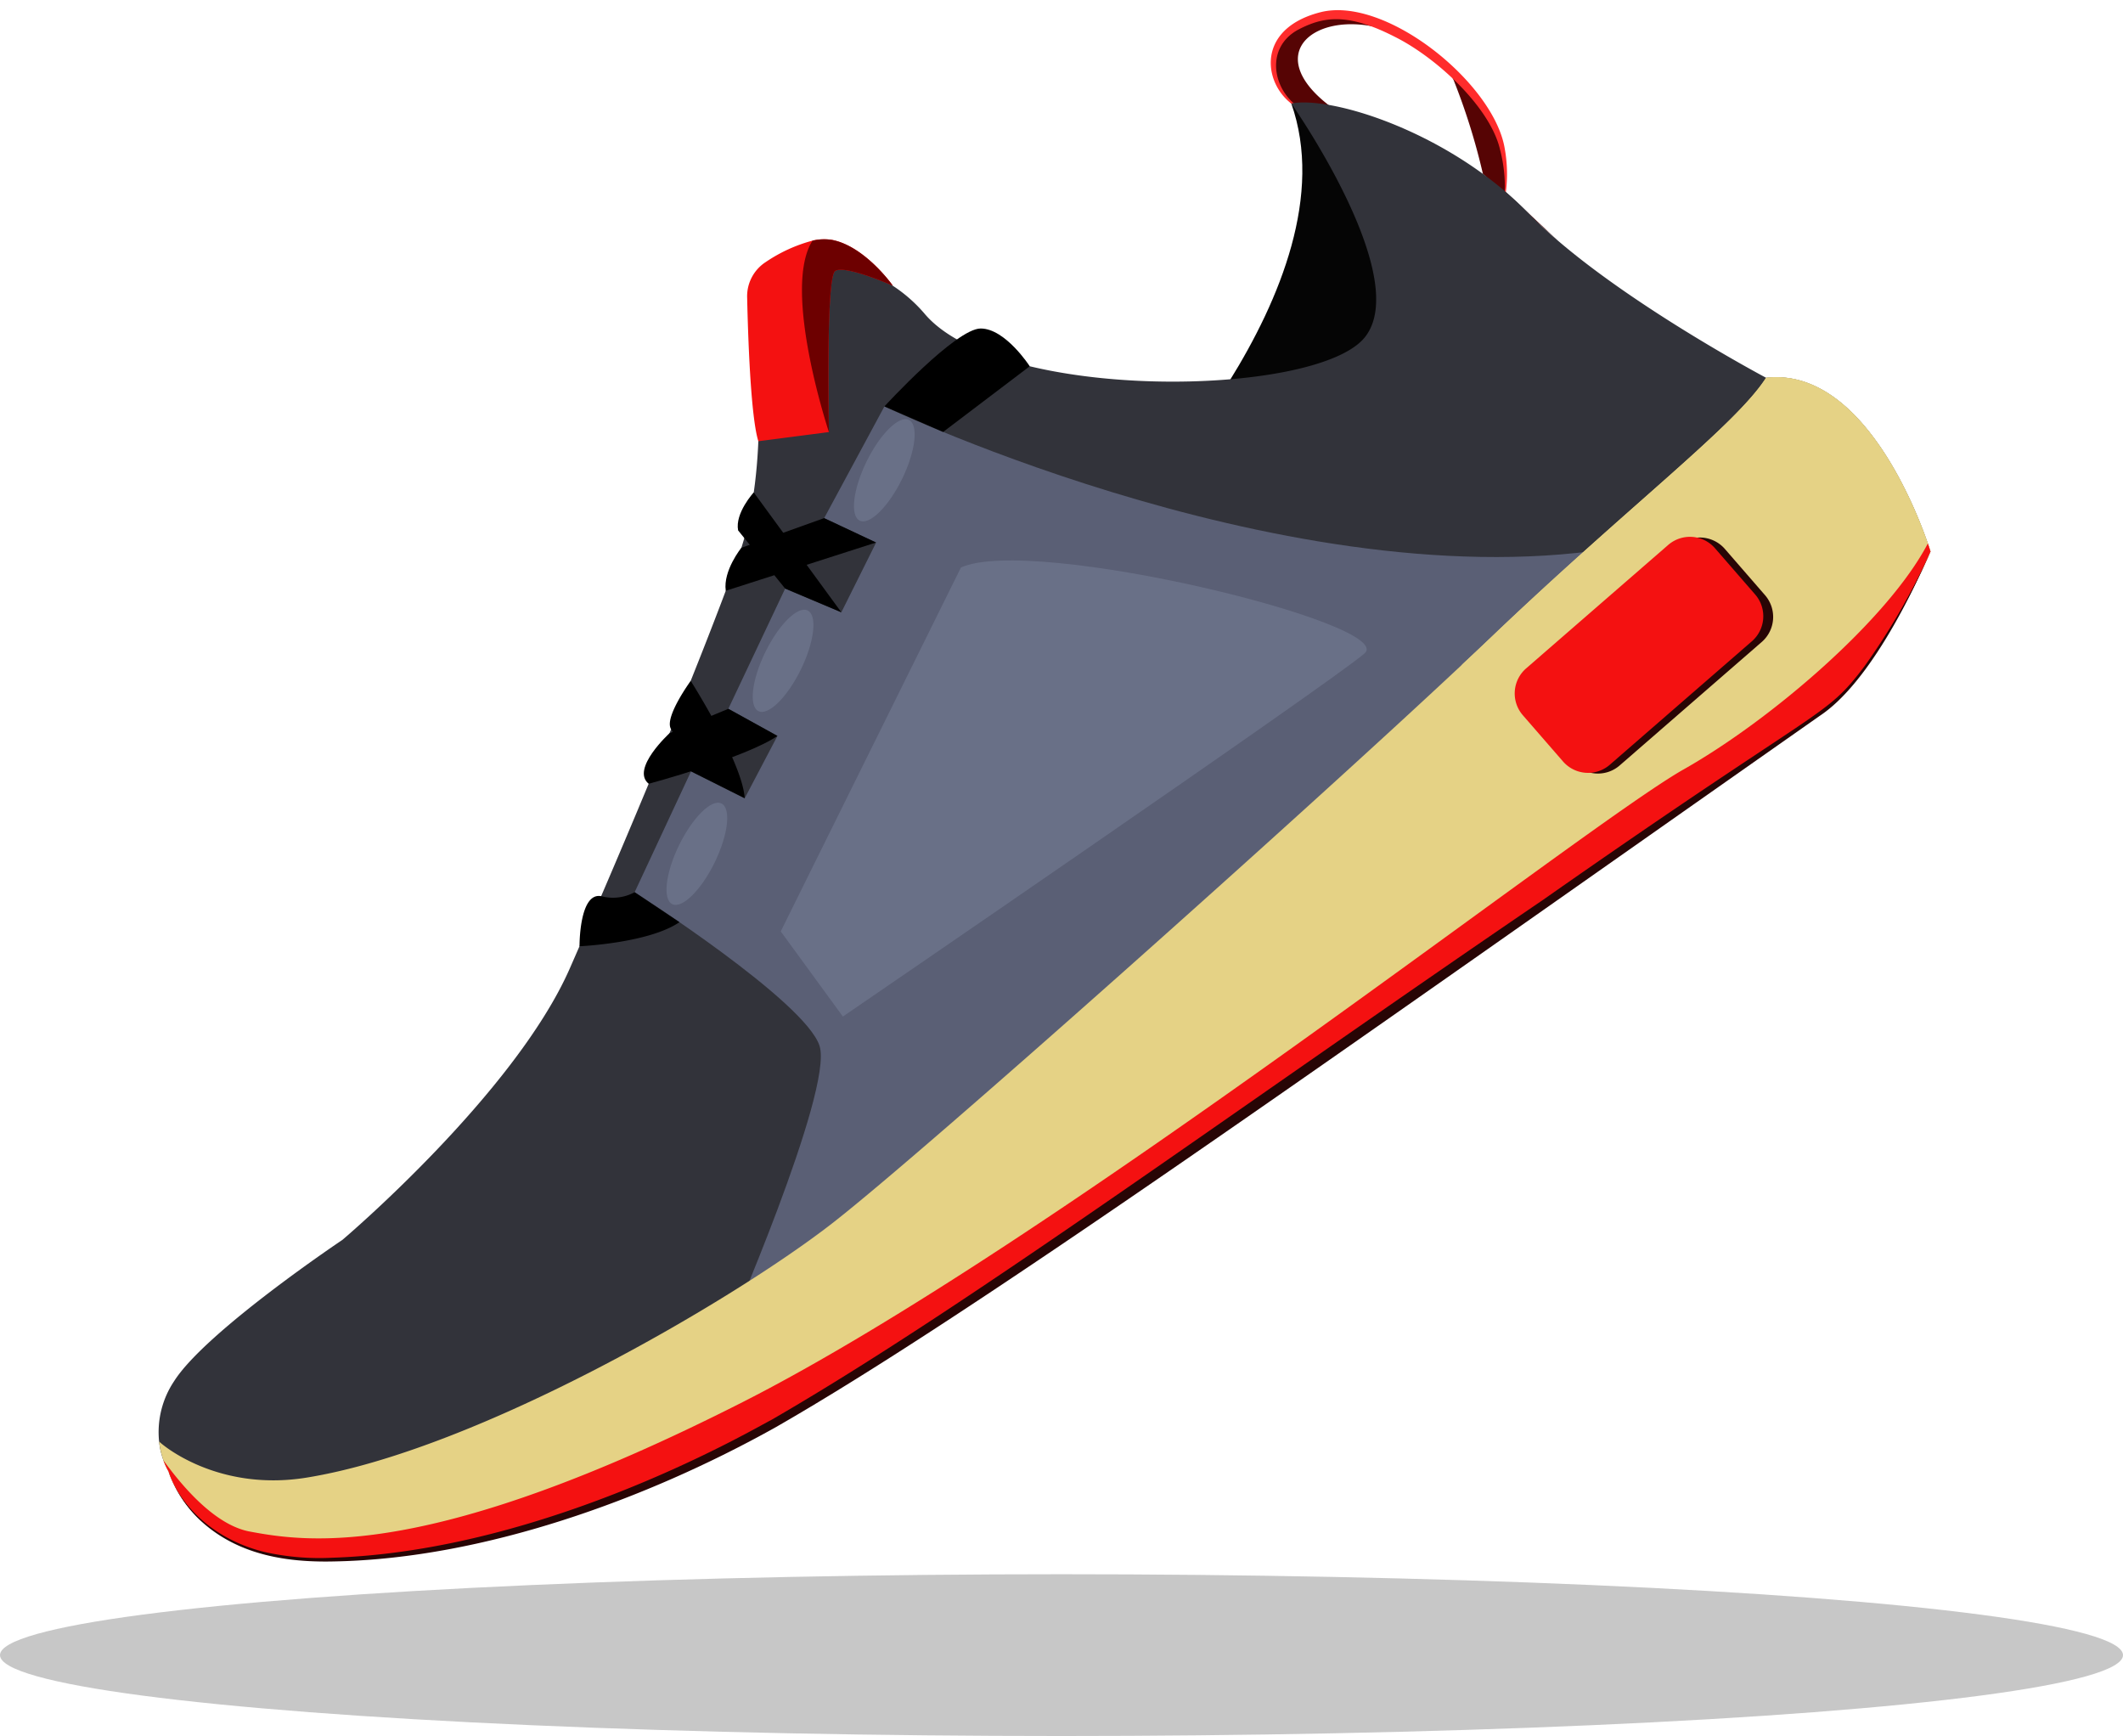<svg xmlns="http://www.w3.org/2000/svg" width="210" height="171.697" viewBox="0 0 210 171.697">
  <g id="Group_76" data-name="Group 76" transform="translate(-83 -1285.303)">
    <g id="Group_14" data-name="Group 14" transform="translate(83 1440.729)">
      <g id="Ellipse_4" data-name="Ellipse 4" transform="translate(0 0.271)" stroke="rgba(0,0,0,0)" stroke-width="1" opacity="0.22">
        <ellipse cx="105" cy="8" rx="105" ry="8" stroke="none"/>
        <ellipse cx="105" cy="8" rx="104.5" ry="7.5" fill="none"/>
      </g>
    </g>
    <g id="Group_36" data-name="Group 36" transform="matrix(0.998, 0.07, -0.07, 0.998, -811.989, 555.437)">
      <g id="Group_35" data-name="Group 35" transform="translate(968.96 656.883)">
        <g id="Group_34" data-name="Group 34" transform="translate(100.235)">
          <path id="Path_368" data-name="Path 368" d="M1179.81,657.816c-2.631.855-5.354,1.9-5.1,4.854a5.653,5.653,0,0,0,2,4.154l4.878.63c-10.847-6.111-.049-12.7,9.051-6.2C1187.448,658.752,1181.887,657.141,1179.81,657.816Z" transform="translate(-1174.386 -657.281)" fill="#560404"/>
          <path id="Path_369" data-name="Path 369" d="M1214.31,672.963c-.577-1.644-3.351-5.352-7-7.955a7.028,7.028,0,0,1,1.931,2.163,63.816,63.816,0,0,1,3.529,9.031l7.908,6.1-5.594-4.519A10.625,10.625,0,0,0,1214.31,672.963Z" transform="translate(-1191.066 -661.037)" fill="#560404"/>
          <path id="Path_370" data-name="Path 370" d="M1198.073,674.63a15.147,15.147,0,0,0-.794-5.149c-1.294-4.1-6.874-8.552-11.065-10.311-4.932-2.116-7.26-1.531-9.642-.08-3.458,2.191-1.9,6.82,1.27,7.966-3.882-.857-6.366-7.44.761-9.82,6.3-2.119,17.575,5.748,19.134,12.11A14.079,14.079,0,0,1,1198.073,674.63Z" transform="translate(-1174.069 -656.883)" fill="#ff2c2c"/>
        </g>
        <path id="Path_371" data-name="Path 371" d="M1149.916,718.983s21.714-25.059,14.12-42.573l14.251,11.757,5.388,16.813Z" transform="translate(-1061.484 -666.867)" fill="#050505"/>
        <path id="Path_372" data-name="Path 372" d="M1137.657,715.956s-4.328,12.422-9.531,16.533-46.072,36.778-46.072,36.778-40.244,33.458-55.7,42.73-29.233,13.917-41.212,14.566-14.9-7.7-14.9-7.7a7.505,7.505,0,0,1-1.145-2.9v0a9.05,9.05,0,0,1,1.064-6.036c2.755-5.116,15.622-15.1,15.622-15.1s15.985-15.572,20.563-28.376,10.535-30.371,13.766-41.742c2.568-9.04.35-21.27-.667-25.905a2.35,2.35,0,0,1,1.5-2.726,14.706,14.706,0,0,1,15.919,3.452c8.077,8.129,39.067,5.5,43.494-.754s-8.847-22.585-8.847-22.585c4.126-1.056,15.993,1.874,24.166,9.193s24.562,14.575,24.562,14.575C1130.831,698.02,1137.657,715.956,1137.657,715.956Z" transform="translate(-968.96 -666.649)" fill="#32333a"/>
        <path id="Path_373" data-name="Path 373" d="M1069.464,836.351s8.974-25.218,7.289-29.52-19.306-13.892-19.306-13.892l4.725-12.307,5.479,2.284,2.8-6.377-5.032-2.336,4.773-12.248,5.706,1.951,2.947-7.119-5.293-2.049,5.17-11.434s43.62,17.21,75.375,8.282l-.815,13.381Z" transform="translate(-1014.204 -701.071)" fill="#5a5f75"/>
        <path id="Path_374" data-name="Path 374" d="M1080.216,713.46c-.9.709.5,15.927.5,15.927l-6.9,1.392c-.933-2.414-1.744-10.287-2.1-14.128a4.029,4.029,0,0,1,1.6-3.6,15.206,15.206,0,0,1,4.457-2.429v0a4.941,4.941,0,0,1,1.906-.21c3.206.376,6.142,3.865,6.323,4.09C1085.762,714.417,1081.09,712.766,1080.216,713.46Z" transform="translate(-1021.494 -684.24)" fill="#f41111"/>
        <path id="Path_375" data-name="Path 375" d="M1085.792,713.46c-.9.709.5,15.927.5,15.927s-5.669-13.767-2.942-18.761v0a4.942,4.942,0,0,1,1.906-.21c3.206.376,6.142,3.865,6.323,4.09C1091.338,714.417,1086.667,712.766,1085.792,713.46Z" transform="translate(-1027.071 -684.24)" fill="#6d0000"/>
        <path id="Path_376" data-name="Path 376" d="M1052.117,844.872a4.483,4.483,0,0,1-3.273.622c-2.208-.258-1.79,5.089-1.79,5.089s6.786-.772,9.691-3.067Z" transform="translate(-1008.874 -753.003)"/>
        <path id="Path_377" data-name="Path 377" d="M1064.58,810.355a31.976,31.976,0,0,0-2.25-4.015c-.831-1.052,1.592-4.906,1.592-4.906s5.678,7.678,6.137,11.2Z" transform="translate(-1016.612 -730.793)"/>
        <path id="Path_378" data-name="Path 378" d="M1058.167,814.479s9.352-3.226,12.368-5.61l-5.031-2.336-5.628,2.812S1056.26,813.139,1058.167,814.479Z" transform="translate(-1014.288 -733.4)"/>
        <path id="Path_379" data-name="Path 379" d="M1071.5,774.547l14.493-5.8L1080.7,766.7l-7.959,3.5S1071.08,772.577,1071.5,774.547Z" transform="translate(-1021.356 -713.034)"/>
        <path id="Path_380" data-name="Path 380" d="M1073.129,766.362l5.043,5.414,5.706,1.951-9.469-11.217S1072.685,764.668,1073.129,766.362Z" transform="translate(-1022.185 -710.891)"/>
        <path id="Path_381" data-name="Path 381" d="M1100.981,734.563s6.514-8.183,8.955-8.35,5.1,3.384,5.1,3.384l-8.088,7.078Z" transform="translate(-1036.463 -692.329)"/>
        <path id="Path_382" data-name="Path 382" d="M1102.745,773.537l-15.256,37.134,6.716,7.966s45.835-36.314,48.938-39.417S1109.587,769.826,1102.745,773.537Z" transform="translate(-1029.565 -715.947)" fill="#697087"/>
        <path id="Path_383" data-name="Path 383" d="M1137.8,740.885s-4.329,12.423-9.53,16.537S1082.2,794.2,1082.2,794.2s-40.244,33.461-55.7,42.732a115.151,115.151,0,0,1-24.708,11.44s-.014.005-.02.005a67.669,67.669,0,0,1-16.484,3.122c-11.978.646-14.9-7.7-14.9-7.7a5.963,5.963,0,0,1-.577-1.05,8.4,8.4,0,0,1-.567-1.853c.118.167,5.977,4.619,14.788,2.557,16.711-3.91,40.923-20.492,50.1-28.722,8.606-7.721,43.509-43.547,58.287-59.484.977-1.05,1.866-2.013,2.653-2.878,12.721-13.971,22.612-22.523,25.315-27.479,9.261-1.7,15.643,11.807,17.1,15.223C1137.7,740.6,1137.8,740.885,1137.8,740.885Z" transform="translate(-969.108 -691.581)" fill="#e5d285"/>
        <path id="Path_384" data-name="Path 384" d="M1171.857,740.885s-4.329,12.423-9.53,16.537-46.074,36.774-46.074,36.774-40.244,33.461-55.7,42.732a115.151,115.151,0,0,1-24.708,11.44c36.945-13.385,69.649-57.974,90.624-93.121.977-1.05,1.866-2.013,2.653-2.878,12.721-13.971,22.612-22.523,25.315-27.479,9.261-1.7,15.643,11.807,17.1,15.223C1171.75,740.6,1171.857,740.885,1171.857,740.885Z" transform="translate(-1003.161 -691.581)" fill="#e5d285" style="mix-blend-mode: multiply;isolation: isolate"/>
        <path id="Path_385" data-name="Path 385" d="M1138.081,756.194c.211.491.318.774.318.774s-4.328,12.422-9.531,16.533-46.072,36.778-46.072,36.778-40.244,33.458-55.7,42.73-29.233,13.917-41.212,14.566-14.9-7.7-14.9-7.7a5.887,5.887,0,0,1-.577-1.051c2.351,2.813,5.706,6.031,8.978,6.415,5.939.693,18.134,1.56,47.727-16.165S1106,786.49,1115.57,780.153C1123.825,774.684,1134.681,763.974,1138.081,756.194Z" transform="translate(-969.702 -707.661)" fill="#f41111"/>
        <path id="Path_386" data-name="Path 386" d="M1139,757.778c-1.843,5.2-5.389,13.59-9.781,16.968-46.682,37.89-79.356,64.859-98.119,77.421-12.132,7.929-27.909,14.993-42.765,16.266-4.5.4-8.977-.03-12.665-2.674a11.932,11.932,0,0,1-4.082-5.071c1.357,3.32,5.025,6.486,10.2,7.305a24.861,24.861,0,0,0,6.517.072c21.449-2.2,41.452-16.137,42.331-16.6,18.624-12.562,43.459-33.71,72.532-56.633,26.708-21.649,26.491-19.731,30.1-25.256A66.08,66.08,0,0,0,1139,757.778Z" transform="translate(-970.305 -708.471)" fill="#280505"/>
        <path id="Path_387" data-name="Path 387" d="M1079.43,789.915c-1.147,2.835-1.266,5.463-.265,5.868s2.744-1.565,3.892-4.4,1.267-5.463.264-5.868S1080.578,787.08,1079.43,789.915Z" transform="translate(-1024.961 -722.626)" fill="#697087"/>
        <path id="Path_388" data-name="Path 388" d="M1064.763,830.082c-1.148,2.835-1.266,5.463-.265,5.868s2.744-1.564,3.892-4.4,1.266-5.463.264-5.868S1065.911,827.247,1064.763,830.082Z" transform="translate(-1017.462 -743.164)" fill="#697087"/>
        <path id="Path_389" data-name="Path 389" d="M1097.165,750.033c-1.148,2.835-1.267,5.463-.265,5.868s2.744-1.565,3.891-4.4,1.266-5.463.265-5.868S1098.313,747.2,1097.165,750.033Z" transform="translate(-1034.029 -702.234)" fill="#697087"/>
      </g>
      <path id="Path_390" data-name="Path 390" d="M1257.273,768.084l-13.154,13.155a3.282,3.282,0,0,1-4.642,0l-4.28-4.279a3.283,3.283,0,0,1,0-4.642l13.155-13.155a3.283,3.283,0,0,1,4.642,0l4.278,4.279A3.281,3.281,0,0,1,1257.273,768.084Z" transform="translate(-135.637 -51.805)" fill="#280505"/>
      <path id="Path_391" data-name="Path 391" d="M1255.272,768.084l-13.154,13.155a3.282,3.282,0,0,1-4.642,0l-4.28-4.279a3.282,3.282,0,0,1,0-4.642l13.155-13.155a3.283,3.283,0,0,1,4.642,0l4.279,4.279A3.281,3.281,0,0,1,1255.272,768.084Z" transform="translate(-134.614 -51.805)" fill="#f41111"/>
    </g>
  </g>
</svg>

